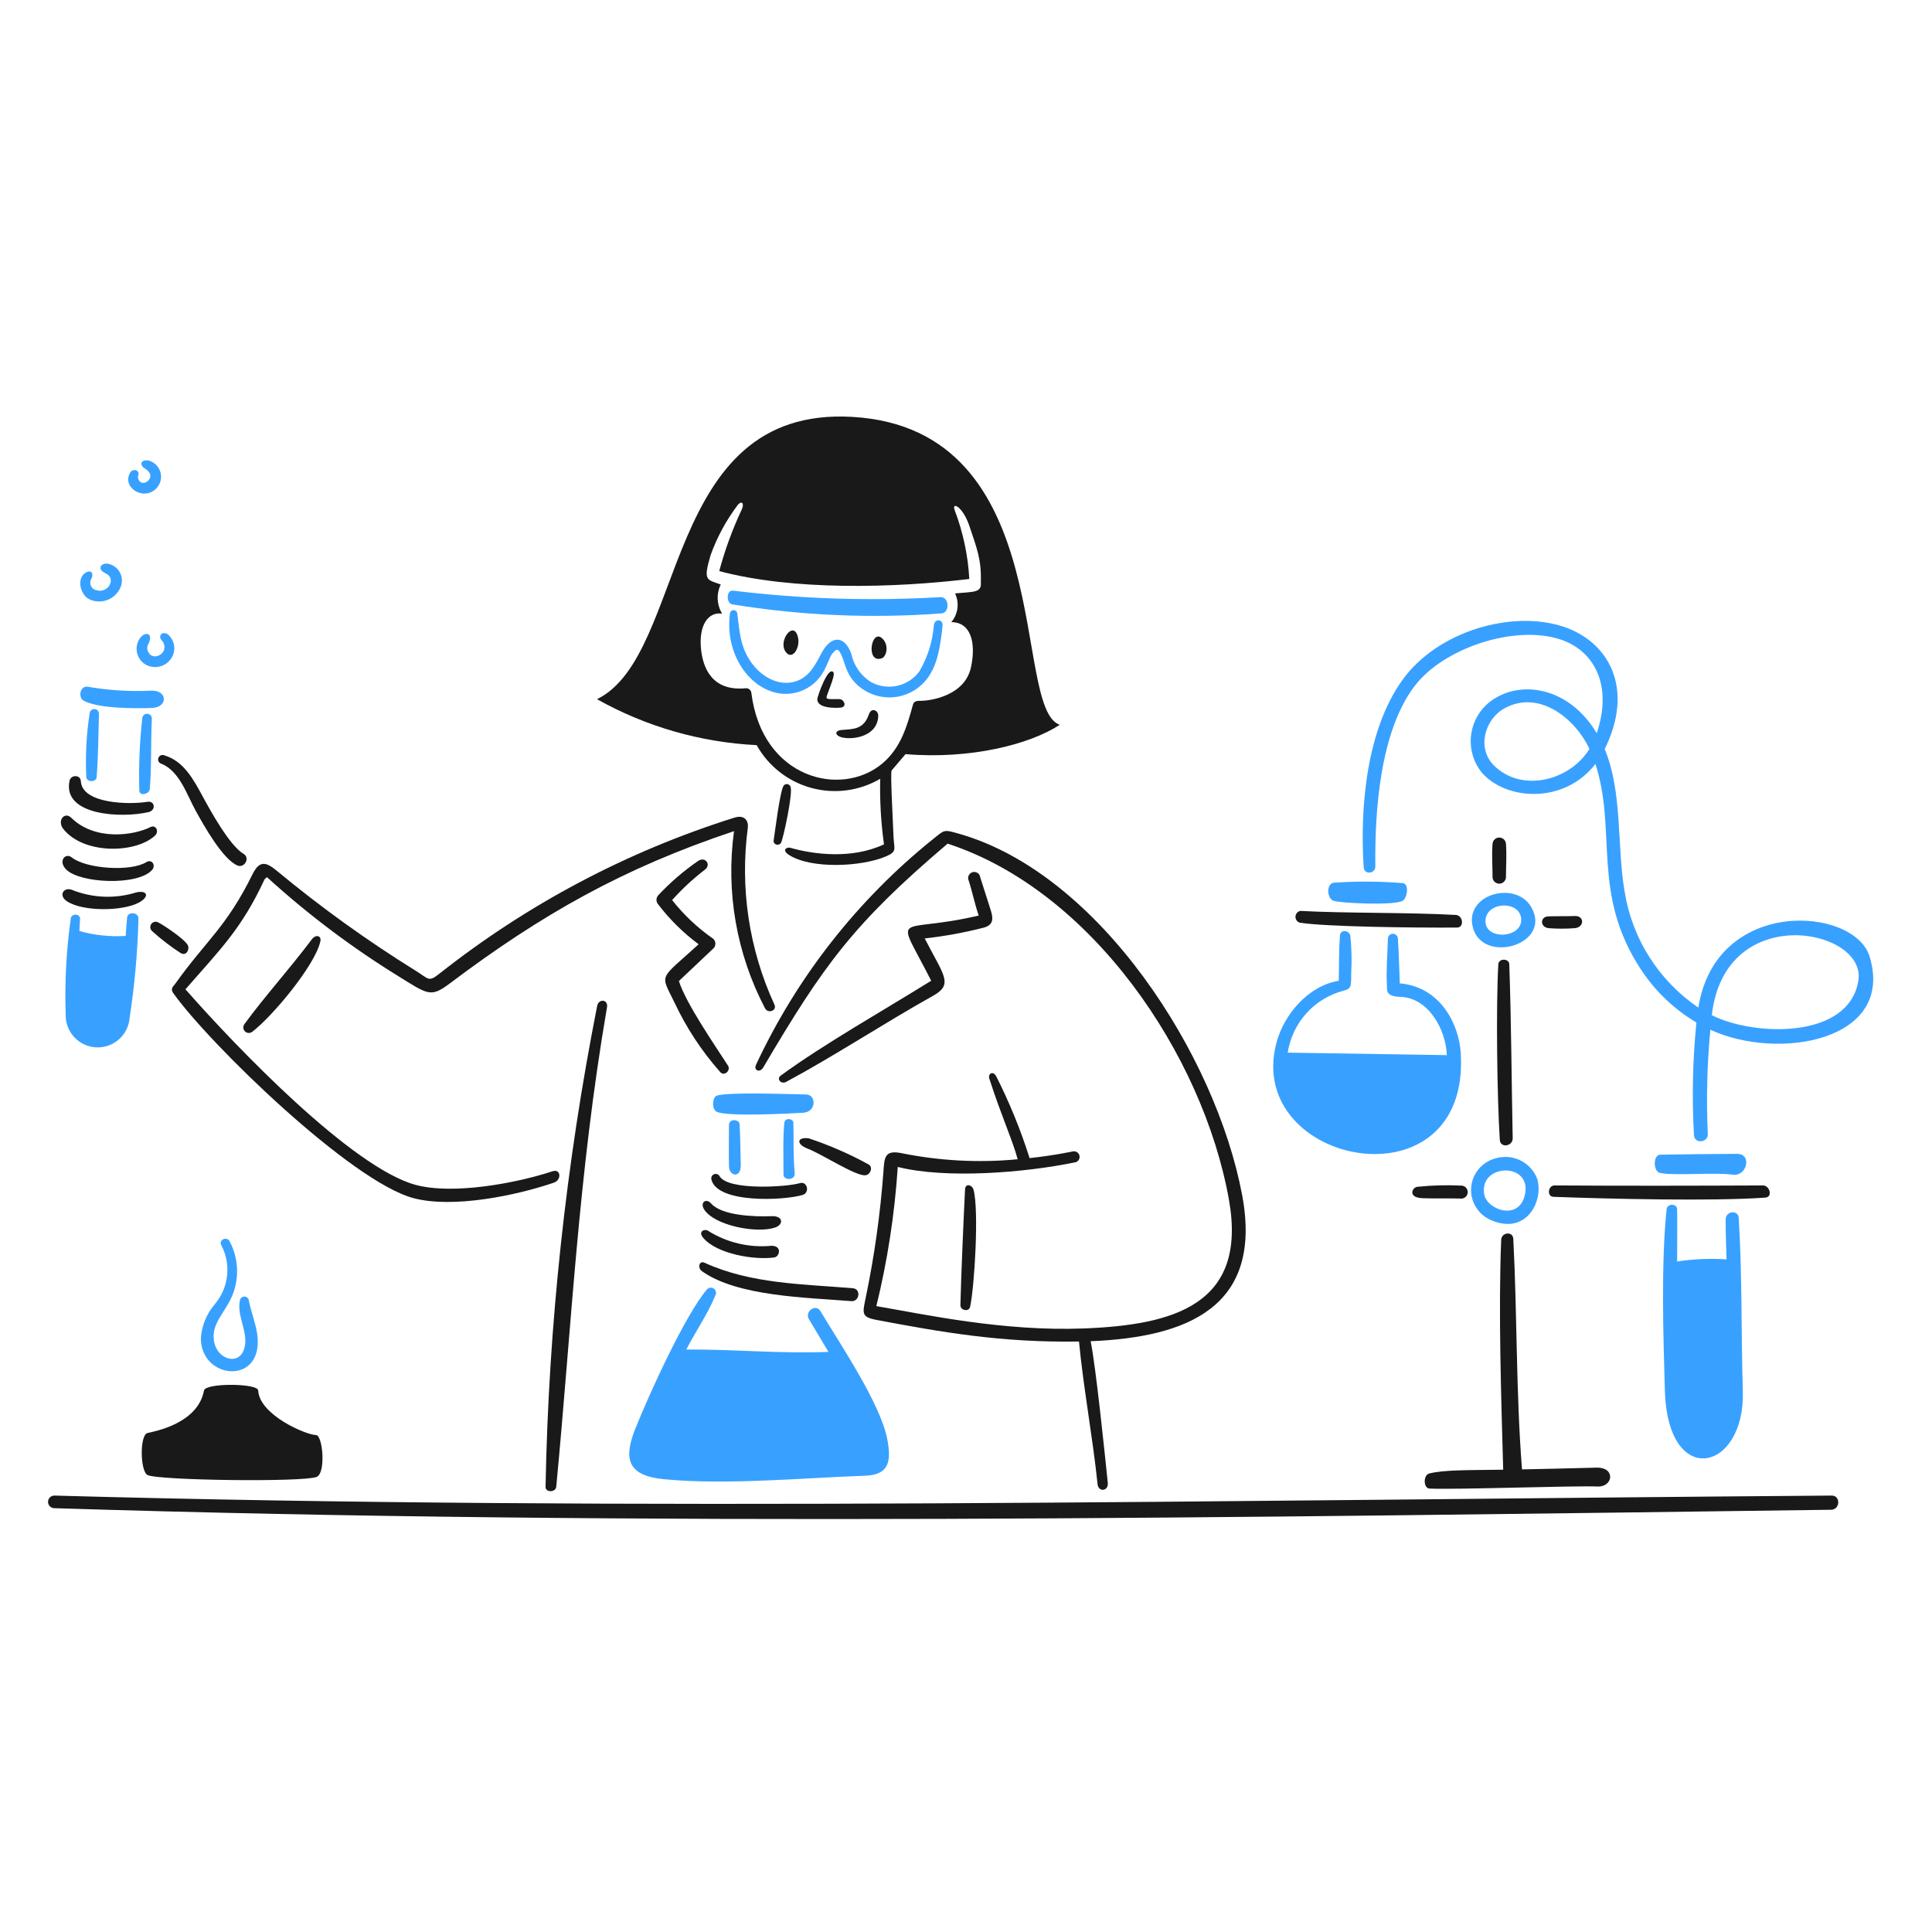 <svg width="154" height="154" viewBox="0 0 154 154" fill="none" xmlns="http://www.w3.org/2000/svg">
<path d="M19.832 103.65C19.818 103.567 19.775 103.491 19.71 103.436C19.645 103.381 19.563 103.351 19.478 103.351C19.393 103.351 19.311 103.381 19.246 103.436C19.181 103.491 19.138 103.567 19.124 103.65C18.824 104.994 19.985 106.422 19.377 107.73C18.825 108.915 16.947 108.215 17.029 106.401C17.084 105.169 18.261 104.278 18.693 102.768C19.066 101.489 18.925 100.115 18.299 98.939C18.079 98.53 17.422 98.817 17.635 99.245C18.031 99.993 18.193 100.841 18.101 101.682C18.009 102.522 17.668 103.316 17.121 103.961C16.472 104.718 16.082 105.663 16.01 106.657C16.01 110.053 21.14 110.45 20.492 106.275C20.356 105.402 20.001 104.542 19.832 103.65Z" fill="#38A1FF"/>
<path d="M10.13 73.147C10.086 73.633 10.054 74.118 10.019 74.602C8.777 74.679 7.531 74.548 6.333 74.214C6.333 73.884 6.373 73.555 6.381 73.244C6.391 72.807 5.699 72.802 5.643 73.2C5.285 75.745 5.149 78.316 5.236 80.884C5.222 81.549 5.469 82.193 5.923 82.679C6.377 83.165 7.003 83.455 7.667 83.486C8.331 83.518 8.982 83.289 9.48 82.848C9.978 82.408 10.284 81.79 10.334 81.127C10.734 78.512 10.969 75.874 11.038 73.229C11.055 72.696 10.178 72.629 10.13 73.147Z" fill="#38A1FF"/>
<path d="M11.868 36.717C11.267 36.596 11.098 36.993 11.457 37.285C11.653 37.388 11.82 37.54 11.941 37.726C12.155 38.158 11.573 38.696 11.17 38.406C11.1 38.342 11.049 38.26 11.022 38.169C10.995 38.079 10.993 37.983 11.017 37.891C11.17 37.469 10.592 37.303 10.377 37.673C9.676 38.877 11.491 39.979 12.482 38.911C12.638 38.743 12.748 38.539 12.802 38.317C12.856 38.094 12.852 37.862 12.79 37.642C12.729 37.422 12.612 37.221 12.45 37.059C12.289 36.897 12.089 36.779 11.868 36.717Z" fill="#38A1FF"/>
<path d="M7.085 47.753C7.322 47.871 7.582 47.935 7.847 47.944C8.111 47.952 8.375 47.903 8.619 47.8C8.863 47.697 9.083 47.544 9.262 47.349C9.442 47.154 9.577 46.923 9.66 46.671C9.712 46.499 9.73 46.318 9.712 46.139C9.694 45.96 9.641 45.787 9.555 45.628C9.47 45.47 9.354 45.33 9.214 45.217C9.074 45.103 8.913 45.019 8.741 44.968C8.072 44.769 7.706 45.344 8.335 45.658C8.597 45.788 8.894 45.952 8.82 46.405C8.795 46.522 8.746 46.632 8.676 46.729C8.606 46.826 8.516 46.907 8.413 46.968C8.311 47.029 8.196 47.068 8.078 47.083C7.959 47.098 7.839 47.088 7.724 47.054C7.623 47.04 7.527 47 7.446 46.939C7.364 46.878 7.299 46.798 7.256 46.706C7.213 46.613 7.194 46.511 7.2 46.41C7.206 46.308 7.238 46.209 7.292 46.123C7.452 45.793 7.344 45.413 6.918 45.599C6.112 45.954 6.3 47.3 7.085 47.753Z" fill="#38A1FF"/>
<path d="M13.376 50.562C12.949 50.271 12.565 50.678 12.891 51.047C12.998 51.153 13.069 51.29 13.097 51.438C13.124 51.586 13.106 51.739 13.044 51.877C12.836 52.33 12.125 52.517 11.851 52.022C11.775 51.912 11.735 51.782 11.735 51.648C11.735 51.515 11.775 51.385 11.851 51.275C12.244 50.433 11.536 50.311 11.147 50.887C10.934 51.195 10.847 51.575 10.906 51.945C10.965 52.316 11.164 52.65 11.463 52.877C11.633 53.002 11.826 53.09 12.031 53.136C12.237 53.182 12.449 53.186 12.656 53.146C12.862 53.106 13.059 53.025 13.232 52.906C13.406 52.787 13.553 52.634 13.665 52.456C13.854 52.158 13.929 51.803 13.876 51.454C13.823 51.106 13.645 50.789 13.376 50.562Z" fill="#38A1FF"/>
<path d="M11.348 57.198C11.128 59.129 11.047 61.074 11.105 63.017C11.125 63.502 11.901 63.293 11.935 62.915C12.093 61.183 12.012 59.096 12.104 57.303C12.111 57.206 12.08 57.11 12.019 57.035C11.958 56.96 11.871 56.911 11.775 56.898C11.679 56.885 11.582 56.908 11.502 56.964C11.423 57.019 11.368 57.103 11.348 57.198Z" fill="#38A1FF"/>
<path d="M12.022 55.054C10.376 55.132 8.727 55.032 7.103 54.758C6.37 54.569 6.249 55.515 6.583 55.791C7.579 56.485 10.833 56.485 12.123 56.431C13.414 56.378 13.371 54.982 12.022 55.054Z" fill="#38A1FF"/>
<path d="M7.704 61.947C7.835 60.263 7.841 58.551 7.889 56.877C7.885 56.789 7.85 56.705 7.789 56.64C7.729 56.575 7.648 56.534 7.56 56.524C7.472 56.513 7.383 56.534 7.31 56.583C7.236 56.632 7.182 56.705 7.157 56.79C6.886 58.502 6.794 60.236 6.88 61.967C6.948 62.373 7.673 62.36 7.704 61.947Z" fill="#38A1FF"/>
<path d="M62.52 89.5C62.395 90.678 62.455 92.324 62.452 93.629C62.452 94.114 63.412 94.115 63.35 93.493C63.214 92.127 63.279 90.83 63.239 89.476C63.23 89.171 62.569 89.049 62.52 89.5Z" fill="#38A1FF"/>
<path d="M65.397 104.51C65.029 103.893 64.116 104.533 64.478 105.15L66.035 107.759C62.111 107.912 58.507 107.546 54.703 107.57C55.459 106.115 56.427 104.714 57.046 103.206C57.081 103.117 57.085 103.018 57.056 102.927C57.027 102.836 56.968 102.758 56.887 102.706C56.807 102.654 56.711 102.631 56.617 102.642C56.522 102.653 56.433 102.696 56.367 102.764C54.644 104.755 51.755 111.098 50.652 113.854C49.692 116.254 49.969 117.63 52.949 117.912C57.926 118.385 63.859 117.809 68.957 117.63C70.897 117.562 71.061 116.443 70.718 114.69C70.17 111.865 66.962 107.128 65.397 104.51Z" fill="#38A1FF"/>
<path d="M57.146 88.629C58.065 89.027 62.965 88.755 64.024 88.697C65.083 88.639 65.087 87.256 64.248 87.242C63.141 87.223 57.883 87.019 57.107 87.349C56.753 87.531 56.733 88.448 57.146 88.629Z" fill="#38A1FF"/>
<path d="M58.106 89.675C58.102 90.747 58.085 91.886 58.106 92.954C58.124 93.796 59.077 93.924 59.047 92.862C59.018 91.8 59.012 90.703 58.956 89.622C58.933 89.199 58.109 89.142 58.106 89.675Z" fill="#38A1FF"/>
<path d="M106.295 71.799C106.922 72.012 111.215 72.182 111.809 71.799C112.191 71.558 112.339 70.442 111.809 70.392C109.974 70.244 108.131 70.234 106.295 70.363C105.723 70.451 105.753 71.615 106.295 71.799Z" fill="#38A1FF"/>
<path d="M138.594 97.082C138.551 96.398 137.549 96.539 137.552 97.198C137.552 98.261 137.585 99.323 137.624 100.386C136.309 100.297 134.988 100.353 133.685 100.555C133.685 99.169 133.702 97.781 133.685 96.398C133.679 95.914 132.891 95.914 132.843 96.398C132.401 100.722 132.576 106.382 132.708 110.854C132.937 118.756 139.117 117.292 138.921 110.898C138.783 106.45 138.873 101.511 138.594 97.082Z" fill="#38A1FF"/>
<path d="M119.18 92.343C118.654 92.486 118.187 92.79 117.843 93.212C117.499 93.634 117.296 94.154 117.263 94.697C117.23 95.241 117.368 95.781 117.658 96.242C117.948 96.703 118.375 97.061 118.88 97.267C121.648 98.461 123.062 95.763 122.532 93.963C122.284 93.317 121.8 92.79 121.177 92.489C120.554 92.188 119.84 92.136 119.18 92.343ZM121.537 95.293C121.024 97.345 118.527 96.407 118.311 95.22C117.854 92.692 122.208 92.6 121.537 95.29V95.293Z" fill="#38A1FF"/>
<path d="M122.071 72.328C120.876 70.204 116.941 71.203 117.351 73.691C117.899 76.99 123.782 75.37 122.071 72.328ZM121.251 73.216C121.404 74.817 118.289 74.991 118.409 73.342C118.517 71.853 121.115 71.77 121.251 73.216Z" fill="#38A1FF"/>
<path d="M138.467 91.974C136.42 91.979 134.369 92.008 132.326 92.042C131.768 92.051 131.757 93.376 132.326 93.497C133.439 93.734 136.797 93.433 138.093 93.633C139.256 93.812 139.68 91.972 138.467 91.974Z" fill="#38A1FF"/>
<path d="M149.028 76.248C147.82 72.255 136.769 71.455 135.377 80.318C133.809 79.252 132.478 77.875 131.464 76.273C130.451 74.671 129.779 72.877 129.488 71.004C128.876 67.375 129.343 63.169 127.912 59.706C130.313 54.855 128.222 51.152 124.627 49.956C120.558 48.6 114.597 50.279 111.777 54.214C108.894 58.24 108.392 64.459 108.701 69.141C108.742 69.747 109.635 69.655 109.628 69.065C109.579 64.65 109.998 58.337 112.747 54.701C115.045 51.662 120.679 49.791 124.336 50.956C127.029 51.814 128.585 54.575 127.276 58.441C125.147 54.895 121.595 54.283 119.335 55.564C118.82 55.841 118.372 56.227 118.023 56.696C117.674 57.164 117.432 57.703 117.314 58.276C117.196 58.848 117.205 59.439 117.34 60.008C117.476 60.576 117.735 61.108 118.098 61.565C120.038 63.821 124.683 64.117 127.174 60.896C128.92 66.314 126.814 71.271 130.831 77.326C131.961 79.032 133.462 80.46 135.222 81.503C134.922 84.486 134.857 87.488 135.027 90.482C135.066 91.199 136.161 91.094 136.129 90.39C136.003 87.619 136.071 84.842 136.333 82.08C141.707 84.576 151.07 83 149.028 76.248ZM119.063 60.996C117.705 59.628 118.338 57.314 119.96 56.441C122.683 54.977 125.539 57.241 126.694 59.696C125.127 62.253 121.261 63.212 119.063 60.996ZM148.135 78.125C147.431 82.84 139.865 82.632 136.449 80.924C137.478 71.783 148.751 74.004 148.135 78.125Z" fill="#38A1FF"/>
<path d="M111.579 78.387C111.53 77.194 111.506 76.001 111.426 74.811C111.421 74.709 111.377 74.612 111.303 74.541C111.229 74.47 111.13 74.431 111.028 74.431C110.925 74.431 110.827 74.47 110.752 74.541C110.678 74.612 110.634 74.709 110.63 74.811C110.6 76.103 110.481 77.286 110.547 78.41C110.58 78.963 110.394 79.416 111.653 79.463C113.873 79.544 115.257 82.082 115.328 84.105L102.644 83.906C102.824 82.735 103.344 81.643 104.138 80.764C104.933 79.885 105.969 79.259 107.116 78.963C107.701 78.805 107.708 78.657 107.703 77.581C107.76 76.581 107.738 75.579 107.635 74.582C107.538 74.137 106.85 74.064 106.811 74.553C106.714 75.757 106.742 76.979 106.713 78.177C104.288 78.575 102.339 80.857 101.741 83.135C99.163 92.958 117.237 96.462 116.435 83.921C116.284 81.563 114.756 78.644 111.579 78.387Z" fill="#38A1FF"/>
<path d="M74.44 49.807C74.343 51.11 73.95 52.374 73.291 53.503C72.857 54.101 72.216 54.517 71.494 54.671C70.771 54.825 70.017 54.706 69.377 54.338C68.597 53.828 68.051 53.029 67.858 52.117C67.339 50.662 66.296 50.626 65.544 51.948C65.11 52.714 64.702 53.74 63.716 54.198C62.38 54.821 60.858 54.131 59.927 52.864C58.996 51.598 58.957 50.347 58.772 48.916C58.768 48.84 58.736 48.768 58.681 48.716C58.625 48.664 58.552 48.634 58.476 48.634C58.4 48.634 58.327 48.664 58.272 48.716C58.217 48.768 58.184 48.84 58.18 48.916C57.653 53.107 61.063 56.348 64.05 54.999C65.758 54.227 65.937 52.622 66.33 52.117C66.723 51.612 66.851 51.74 67.087 52.258C67.399 52.943 67.465 54.064 68.804 54.96C69.612 55.497 70.594 55.702 71.549 55.534C72.504 55.366 73.358 54.837 73.934 54.057C74.787 52.909 74.979 51.301 75.132 49.877C75.185 49.347 74.522 49.291 74.44 49.807Z" fill="#38A1FF"/>
<path d="M74.968 47.598C69.449 47.923 63.912 47.75 58.424 47.079C57.888 47.016 57.87 48.093 58.37 48.175C63.882 49.071 69.48 49.312 75.049 48.893C75.735 48.841 75.657 47.554 74.968 47.598Z" fill="#38A1FF"/>
<path d="M67.095 58.774C67.984 58.999 69.967 58.708 70.005 57.052C70.015 56.636 69.463 56.335 69.253 56.956C68.838 58.181 67.951 58.11 67.085 58.188C66.479 58.241 66.567 58.641 67.095 58.774Z" fill="#191919"/>
<path d="M67.047 56.398C67.531 56.321 67.284 55.752 66.93 55.728C66.576 55.705 65.96 55.786 65.887 55.636C65.814 55.485 66.641 53.83 66.423 53.579C66.004 53.091 65.177 55.456 65.152 55.694C65.071 56.519 66.785 56.44 67.047 56.398Z" fill="#191919"/>
<path d="M63.491 50.479C63.057 49.683 62.036 51.188 62.633 51.969C63.229 52.75 63.968 51.352 63.491 50.479Z" fill="#191919"/>
<path d="M70.283 52.473C70.69 52.333 70.888 51.354 70.283 50.853C69.427 50.146 69.002 52.912 70.283 52.473Z" fill="#191919"/>
<path d="M70.161 62.078C70.121 63.825 70.221 65.572 70.462 67.303C67.91 68.5 64.882 68.113 62.977 67.574C62.739 67.506 62.268 67.738 62.884 68.142C64.612 69.271 68.64 69.118 70.646 68.253C71.54 67.87 71.259 67.656 71.223 66.701C71.159 65.114 70.966 61.695 71.07 61.414L72.181 60.112C77.299 60.544 82.072 59.355 84.473 57.773C80.593 56.459 84.473 34.16 67.908 33.228C52.673 32.372 54.813 52.181 47.589 55.733C51.49 57.921 55.846 59.175 60.313 59.395C60.777 60.225 61.401 60.954 62.15 61.54C62.898 62.126 63.756 62.556 64.673 62.806C65.59 63.056 66.548 63.12 67.49 62.995C68.433 62.87 69.34 62.558 70.161 62.078ZM59.411 54.864C56.731 55.107 56.02 53.21 55.875 51.702C55.696 49.848 56.442 48.747 57.559 48.913C57.348 48.565 57.228 48.17 57.209 47.764C57.19 47.358 57.274 46.954 57.452 46.589C56.293 46.186 56.045 46.282 56.647 44.236C57.167 42.794 57.903 41.44 58.83 40.219C59.174 39.866 59.324 40.18 59.13 40.602C58.385 42.185 57.783 43.831 57.331 45.521C63.191 47.088 71.249 46.874 77.263 46.151C77.161 44.277 76.768 42.429 76.1 40.675C75.828 39.951 76.744 40.355 77.273 41.936C77.845 43.644 78.243 44.604 78.181 46.389C78.263 47.267 77.645 47.155 76.129 47.301C76.304 47.672 76.369 48.084 76.316 48.491C76.262 48.897 76.093 49.279 75.828 49.591C77.394 49.591 77.819 51.239 77.394 53.2C76.904 55.45 74.213 55.846 73.441 55.863C73.189 55.868 72.864 55.829 72.772 56.169C72.291 57.922 71.797 59.615 70.346 60.846C67.081 63.609 60.743 62.1 59.888 55.214C59.88 55.159 59.861 55.107 59.833 55.059C59.805 55.012 59.767 54.971 59.723 54.939C59.678 54.906 59.628 54.883 59.574 54.87C59.521 54.857 59.465 54.855 59.411 54.864Z" fill="#191919"/>
<path d="M63.006 62.694C62.986 62.645 62.953 62.602 62.912 62.569C62.871 62.536 62.822 62.514 62.769 62.505C62.717 62.495 62.664 62.499 62.613 62.517C62.563 62.534 62.518 62.563 62.482 62.602C62.183 62.924 61.769 66.347 61.658 67.065C61.669 67.131 61.7 67.193 61.748 67.241C61.796 67.289 61.858 67.321 61.924 67.332C61.991 67.343 62.059 67.333 62.12 67.303C62.181 67.274 62.231 67.226 62.263 67.166C62.422 66.867 63.239 63.179 63.006 62.694Z" fill="#191919"/>
<path d="M61.521 96.942C60.129 96.997 57.528 96.904 56.67 95.918C56.287 95.48 55.751 95.85 56.147 96.437C56.996 97.693 60.287 98.333 61.759 97.854C62.493 97.615 62.428 96.906 61.521 96.942Z" fill="#191919"/>
<path d="M56.413 98.091C56.178 97.947 55.606 98.136 56.059 98.673C57.147 99.963 60.139 100.454 61.72 100.231C62.132 100.173 62.37 99.323 61.521 99.3C59.731 99.477 57.934 99.052 56.413 98.091Z" fill="#191919"/>
<path d="M55.958 101.332C58.798 103.341 64.253 103.422 67.857 103.714C68.516 103.767 68.648 102.742 67.983 102.686C63.987 102.348 59.867 102.348 56.156 100.653C55.73 100.458 55.579 101.065 55.958 101.332Z" fill="#191919"/>
<path d="M69.245 92.823C67.714 91.982 66.11 91.282 64.452 90.733C63.481 90.624 63.481 91.218 64.365 91.552C65.484 91.976 68.182 93.746 68.973 93.682C69.385 93.649 69.608 93.028 69.245 92.823Z" fill="#191919"/>
<path d="M57.364 93.764C57.324 93.688 57.258 93.629 57.178 93.597C57.097 93.566 57.008 93.566 56.928 93.595C56.847 93.625 56.779 93.683 56.738 93.759C56.697 93.835 56.685 93.923 56.704 94.007C57.146 95.945 62.486 95.701 63.978 95.249C64.575 95.068 64.351 94.129 63.756 94.308C62.712 94.622 58.033 94.907 57.364 93.764Z" fill="#191919"/>
<path d="M146.001 119.213C97.661 119.575 50.646 120.5 4.353 119.213C4.287 119.21 4.222 119.22 4.16 119.243C4.098 119.265 4.041 119.3 3.992 119.344C3.894 119.434 3.835 119.56 3.83 119.693C3.827 119.759 3.837 119.825 3.859 119.887C3.882 119.949 3.917 120.006 3.961 120.054C4.006 120.103 4.059 120.142 4.119 120.17C4.179 120.198 4.244 120.214 4.31 120.217C51.282 121.701 99.306 120.959 145.958 120.343C146.685 120.333 146.729 119.207 146.001 119.213Z" fill="#191919"/>
<path d="M53.76 79.905C54.706 81.924 55.938 83.796 57.418 85.465C57.733 85.812 58.271 85.324 58.03 84.945C56.958 83.277 54.673 79.973 54.115 78.197L56.892 75.573C56.983 75.468 57.03 75.333 57.022 75.194C57.015 75.056 56.954 74.926 56.853 74.831C55.614 73.971 54.509 72.931 53.575 71.746C54.368 70.858 55.243 70.046 56.189 69.32C56.725 68.908 56.196 68.23 55.631 68.637C54.481 69.431 53.419 70.347 52.464 71.367C52.385 71.456 52.338 71.568 52.329 71.687C52.32 71.805 52.351 71.923 52.415 72.023C53.345 73.256 54.448 74.349 55.689 75.268C52.489 78.183 52.623 77.553 53.76 79.905Z" fill="#191919"/>
<path d="M76.923 94.807C76.808 97.097 76.603 101.888 76.554 104.024C76.544 104.461 77.234 104.606 77.331 104.155C77.677 102.536 78.044 96.476 77.602 94.842C77.49 94.429 76.949 94.295 76.923 94.807Z" fill="#191919"/>
<path d="M62.666 86.236C66.549 84.151 70.501 81.536 74.371 79.376C76.042 78.445 75.207 77.743 73.711 74.802C75.29 74.627 76.854 74.342 78.393 73.948C79.155 73.752 79.2 73.273 78.98 72.58L78.138 69.941C78.131 69.871 78.108 69.802 78.072 69.741C78.036 69.68 77.987 69.628 77.928 69.588C77.869 69.548 77.802 69.521 77.732 69.51C77.662 69.499 77.59 69.503 77.522 69.522C77.453 69.542 77.39 69.576 77.337 69.623C77.283 69.669 77.24 69.727 77.211 69.792C77.182 69.857 77.168 69.927 77.169 69.999C77.171 70.07 77.188 70.139 77.219 70.203C77.505 71.082 77.704 72.1 78.015 72.978C71.359 74.545 71.282 72.376 74.226 78.174C70.53 80.478 65.655 83.227 62.225 85.741C61.876 85.996 62.252 86.459 62.666 86.236Z" fill="#191919"/>
<path d="M74.376 66.882C68.356 71.721 63.526 77.877 60.26 84.877C60.057 85.328 60.573 85.535 60.833 85.095C65.638 76.948 68.002 73.647 75.534 67.248C86.988 70.974 95.878 84.033 97.955 95.607C99.469 104.03 93.488 105.617 86.393 105.891C79.951 106.141 73.722 104.771 69.854 104.111C70.745 100.469 71.316 96.757 71.561 93.017C75.413 93.987 81.7 93.473 85.629 92.662C85.689 92.66 85.747 92.645 85.801 92.619C85.855 92.594 85.904 92.557 85.943 92.513C85.983 92.468 86.013 92.415 86.032 92.359C86.051 92.302 86.059 92.242 86.054 92.182C86.05 92.123 86.033 92.065 86.006 92.011C85.978 91.958 85.94 91.911 85.894 91.873C85.848 91.835 85.795 91.806 85.738 91.789C85.68 91.772 85.62 91.766 85.561 91.773C85.484 91.779 84.097 92.096 82.068 92.313C81.36 90.072 80.471 87.892 79.41 85.794C79.137 85.309 78.737 85.6 78.857 85.973C79.808 88.934 80.734 90.936 81.117 92.405C78.027 92.7 74.909 92.536 71.867 91.92C70.478 91.636 70.495 92.289 70.412 93.482C70.163 96.799 69.699 100.096 69.024 103.353C68.756 104.681 68.607 104.974 69.893 105.216C75.063 106.189 79.789 107.03 86.007 106.933C86.342 110.509 87.118 114.694 87.487 118.299C87.555 118.969 88.371 118.867 88.302 118.197C88.068 115.922 87.332 108.779 86.934 106.909C94.613 106.594 100.687 104.207 99.013 95.27C96.923 84.113 87.655 69.66 76.466 66.466C75.2 66.106 75.327 66.124 74.376 66.882Z" fill="#191919"/>
<path d="M13.812 79.163C16.675 83.19 28.004 94.21 32.983 95.511C36.145 96.336 41.159 95.292 44.141 94.273C44.791 94.051 44.708 93.142 44.043 93.362C41.2 94.299 36.136 95.264 33.12 94.444C28.079 93.07 18.93 83.583 14.782 78.857C17.548 75.69 19.279 74.007 21.089 70.087L21.278 69.917C24.504 72.856 27.996 75.49 31.708 77.785C34.136 79.29 34.327 79.537 35.87 78.377C43.21 72.855 49.695 69.194 58.509 66.25C57.845 71.101 58.71 76.039 60.983 80.376C61.218 80.819 61.953 80.565 61.73 80.079C59.703 75.671 58.968 70.778 59.61 65.968C59.676 65.483 59.387 64.91 58.548 65.172C50.005 67.853 42.025 72.075 35.002 77.63C34.143 78.309 34.174 78.018 33.134 77.378C29.28 74.987 25.594 72.335 22.102 69.441C21.227 68.721 20.702 68.516 20.112 69.719C18.039 73.921 16.444 74.942 13.97 78.416C13.814 78.631 13.553 78.802 13.812 79.163Z" fill="#191919"/>
<path d="M47.599 80.187C45.105 92.815 43.728 105.639 43.486 118.509C43.475 118.994 44.296 118.965 44.339 118.509C45.555 105.771 46.096 93.588 48.385 80.284C48.492 79.658 47.716 79.576 47.599 80.187Z" fill="#191919"/>
<path d="M24.868 74.86C22.881 77.488 21.215 79.272 19.468 81.651C19.412 81.736 19.387 81.838 19.397 81.94C19.407 82.041 19.452 82.136 19.524 82.209C19.596 82.281 19.691 82.326 19.793 82.336C19.894 82.346 19.996 82.32 20.081 82.264C21.669 81.07 25.101 76.974 25.534 75.046C25.646 74.562 25.162 74.471 24.868 74.86Z" fill="#191919"/>
<path d="M12.347 66.614C12.715 66.278 12.429 65.706 11.983 65.93C10.624 66.611 7.557 67.033 5.677 65.183C5.149 64.663 4.516 65.418 5.056 66.09C6.687 68.119 10.796 68.038 12.347 66.614Z" fill="#191919"/>
<path d="M5.338 71.843C6.63 72.685 9.779 72.632 11.052 71.954C11.96 71.471 11.751 70.934 10.863 71.134C9.168 71.662 7.342 71.585 5.697 70.916C5.031 70.711 4.66 71.4 5.338 71.843Z" fill="#191919"/>
<path d="M12.876 60.88C14.331 61.492 14.889 63.344 15.598 64.625C16.228 65.764 17.749 68.5 18.93 68.99C19.475 69.219 19.965 68.389 19.416 68.063C18.302 67.401 16.8 64.668 16.17 63.508C15.446 62.175 14.66 60.666 13.099 60.21C13.054 60.19 13.005 60.18 12.956 60.18C12.907 60.18 12.858 60.191 12.813 60.211C12.768 60.231 12.728 60.26 12.694 60.297C12.661 60.333 12.636 60.376 12.621 60.423C12.605 60.47 12.6 60.519 12.604 60.568C12.609 60.617 12.624 60.665 12.648 60.708C12.672 60.751 12.704 60.788 12.744 60.818C12.783 60.848 12.828 60.869 12.876 60.88Z" fill="#191919"/>
<path d="M12.114 69.354C12.45 68.987 12.114 68.441 11.659 68.724C10.429 69.49 6.895 69.268 5.72 68.346C5.2 67.936 4.608 68.652 5.284 69.316C6.411 70.42 10.967 70.613 12.114 69.354Z" fill="#191919"/>
<path d="M11.848 64.731C12.445 64.59 12.362 63.813 11.746 63.911C10.397 64.141 6.548 64.111 6.444 62.267C6.414 61.731 5.644 61.748 5.542 62.238C4.955 65.033 9.736 65.231 11.848 64.731Z" fill="#191919"/>
<path d="M12.153 74.244C12.854 74.877 13.604 75.452 14.395 75.966C14.88 76.242 15.114 75.655 14.982 75.365C14.761 74.879 13.019 73.722 12.586 73.512C12.49 73.467 12.381 73.46 12.279 73.492C12.178 73.523 12.092 73.591 12.038 73.682C11.985 73.773 11.966 73.881 11.988 73.985C12.009 74.089 12.068 74.181 12.153 74.244Z" fill="#191919"/>
<path d="M119.66 98.829C119.431 104.558 119.66 111.363 119.82 117.151C117.089 117.19 115.12 117.151 113.924 117.452C113.44 117.573 113.44 118.631 113.954 118.655C116.059 118.753 125.383 118.412 127.354 118.49C128.579 118.538 128.808 116.95 127.256 116.986C125.234 117.032 123.134 117.097 121.319 117.126C120.834 110.924 120.945 104.916 120.625 98.749C120.592 98.116 119.681 98.227 119.66 98.829Z" fill="#191919"/>
<path d="M123.468 73.987C124.143 74.037 124.821 74.037 125.496 73.987C126.305 73.939 126.315 72.981 125.52 73.016C124.899 73.045 124.031 73.016 123.395 73.046C122.76 73.075 122.729 73.922 123.468 73.987Z" fill="#191919"/>
<path d="M123.822 95.399C128.46 95.57 136.502 95.758 140.708 95.462C141.339 95.418 141.053 94.489 140.534 94.492C135.314 94.516 129.411 94.528 123.909 94.492C123.39 94.489 123.284 95.379 123.822 95.399Z" fill="#191919"/>
<path d="M119.432 76.859C119.235 80.254 119.34 87.628 119.549 90.858C119.592 91.538 120.59 91.377 120.577 90.728C120.484 86.163 120.465 81.403 120.305 76.863C120.288 76.377 119.46 76.377 119.432 76.859Z" fill="#191919"/>
<path d="M103.594 73.544C105.612 73.873 112.612 73.958 116.124 73.937C116.745 73.937 116.609 72.965 116.056 72.932C112.304 72.718 107.256 72.807 103.651 72.608C103.546 72.629 103.451 72.684 103.381 72.765C103.311 72.845 103.269 72.947 103.263 73.054C103.256 73.161 103.285 73.267 103.345 73.355C103.405 73.444 103.492 73.51 103.594 73.544Z" fill="#191919"/>
<path d="M112.971 94.601C112.567 94.647 112.175 95.462 113.398 95.509C114.445 95.548 115.494 95.509 116.541 95.538C116.673 95.52 116.794 95.453 116.877 95.35C116.961 95.246 117.002 95.114 116.991 94.981C116.981 94.849 116.92 94.725 116.82 94.636C116.721 94.547 116.592 94.5 116.458 94.504C115.295 94.448 114.129 94.48 112.971 94.601Z" fill="#191919"/>
<path d="M120.039 69.956C120.045 69.049 120.106 68.137 120.039 67.235C120.023 67.102 119.958 66.979 119.857 66.891C119.756 66.804 119.625 66.757 119.492 66.761C119.358 66.764 119.23 66.818 119.134 66.911C119.037 67.004 118.979 67.13 118.971 67.264C118.895 68.155 118.977 69.049 118.971 69.944C118.982 70.077 119.041 70.202 119.139 70.293C119.236 70.384 119.365 70.436 119.498 70.438C119.632 70.44 119.761 70.392 119.861 70.303C119.961 70.214 120.025 70.091 120.039 69.958V69.956Z" fill="#191919"/>
<path d="M11.755 117.573C12.554 118.004 24.154 118.158 25.236 117.726C25.998 117.42 25.721 114.388 25.193 114.388C24.427 114.388 20.682 112.802 20.579 110.832C20.549 110.25 16.374 110.226 16.262 110.832C15.778 113.457 12.382 114.083 11.755 114.228C11.129 114.373 11.167 117.256 11.755 117.573Z" fill="#191919"/>
</svg>
